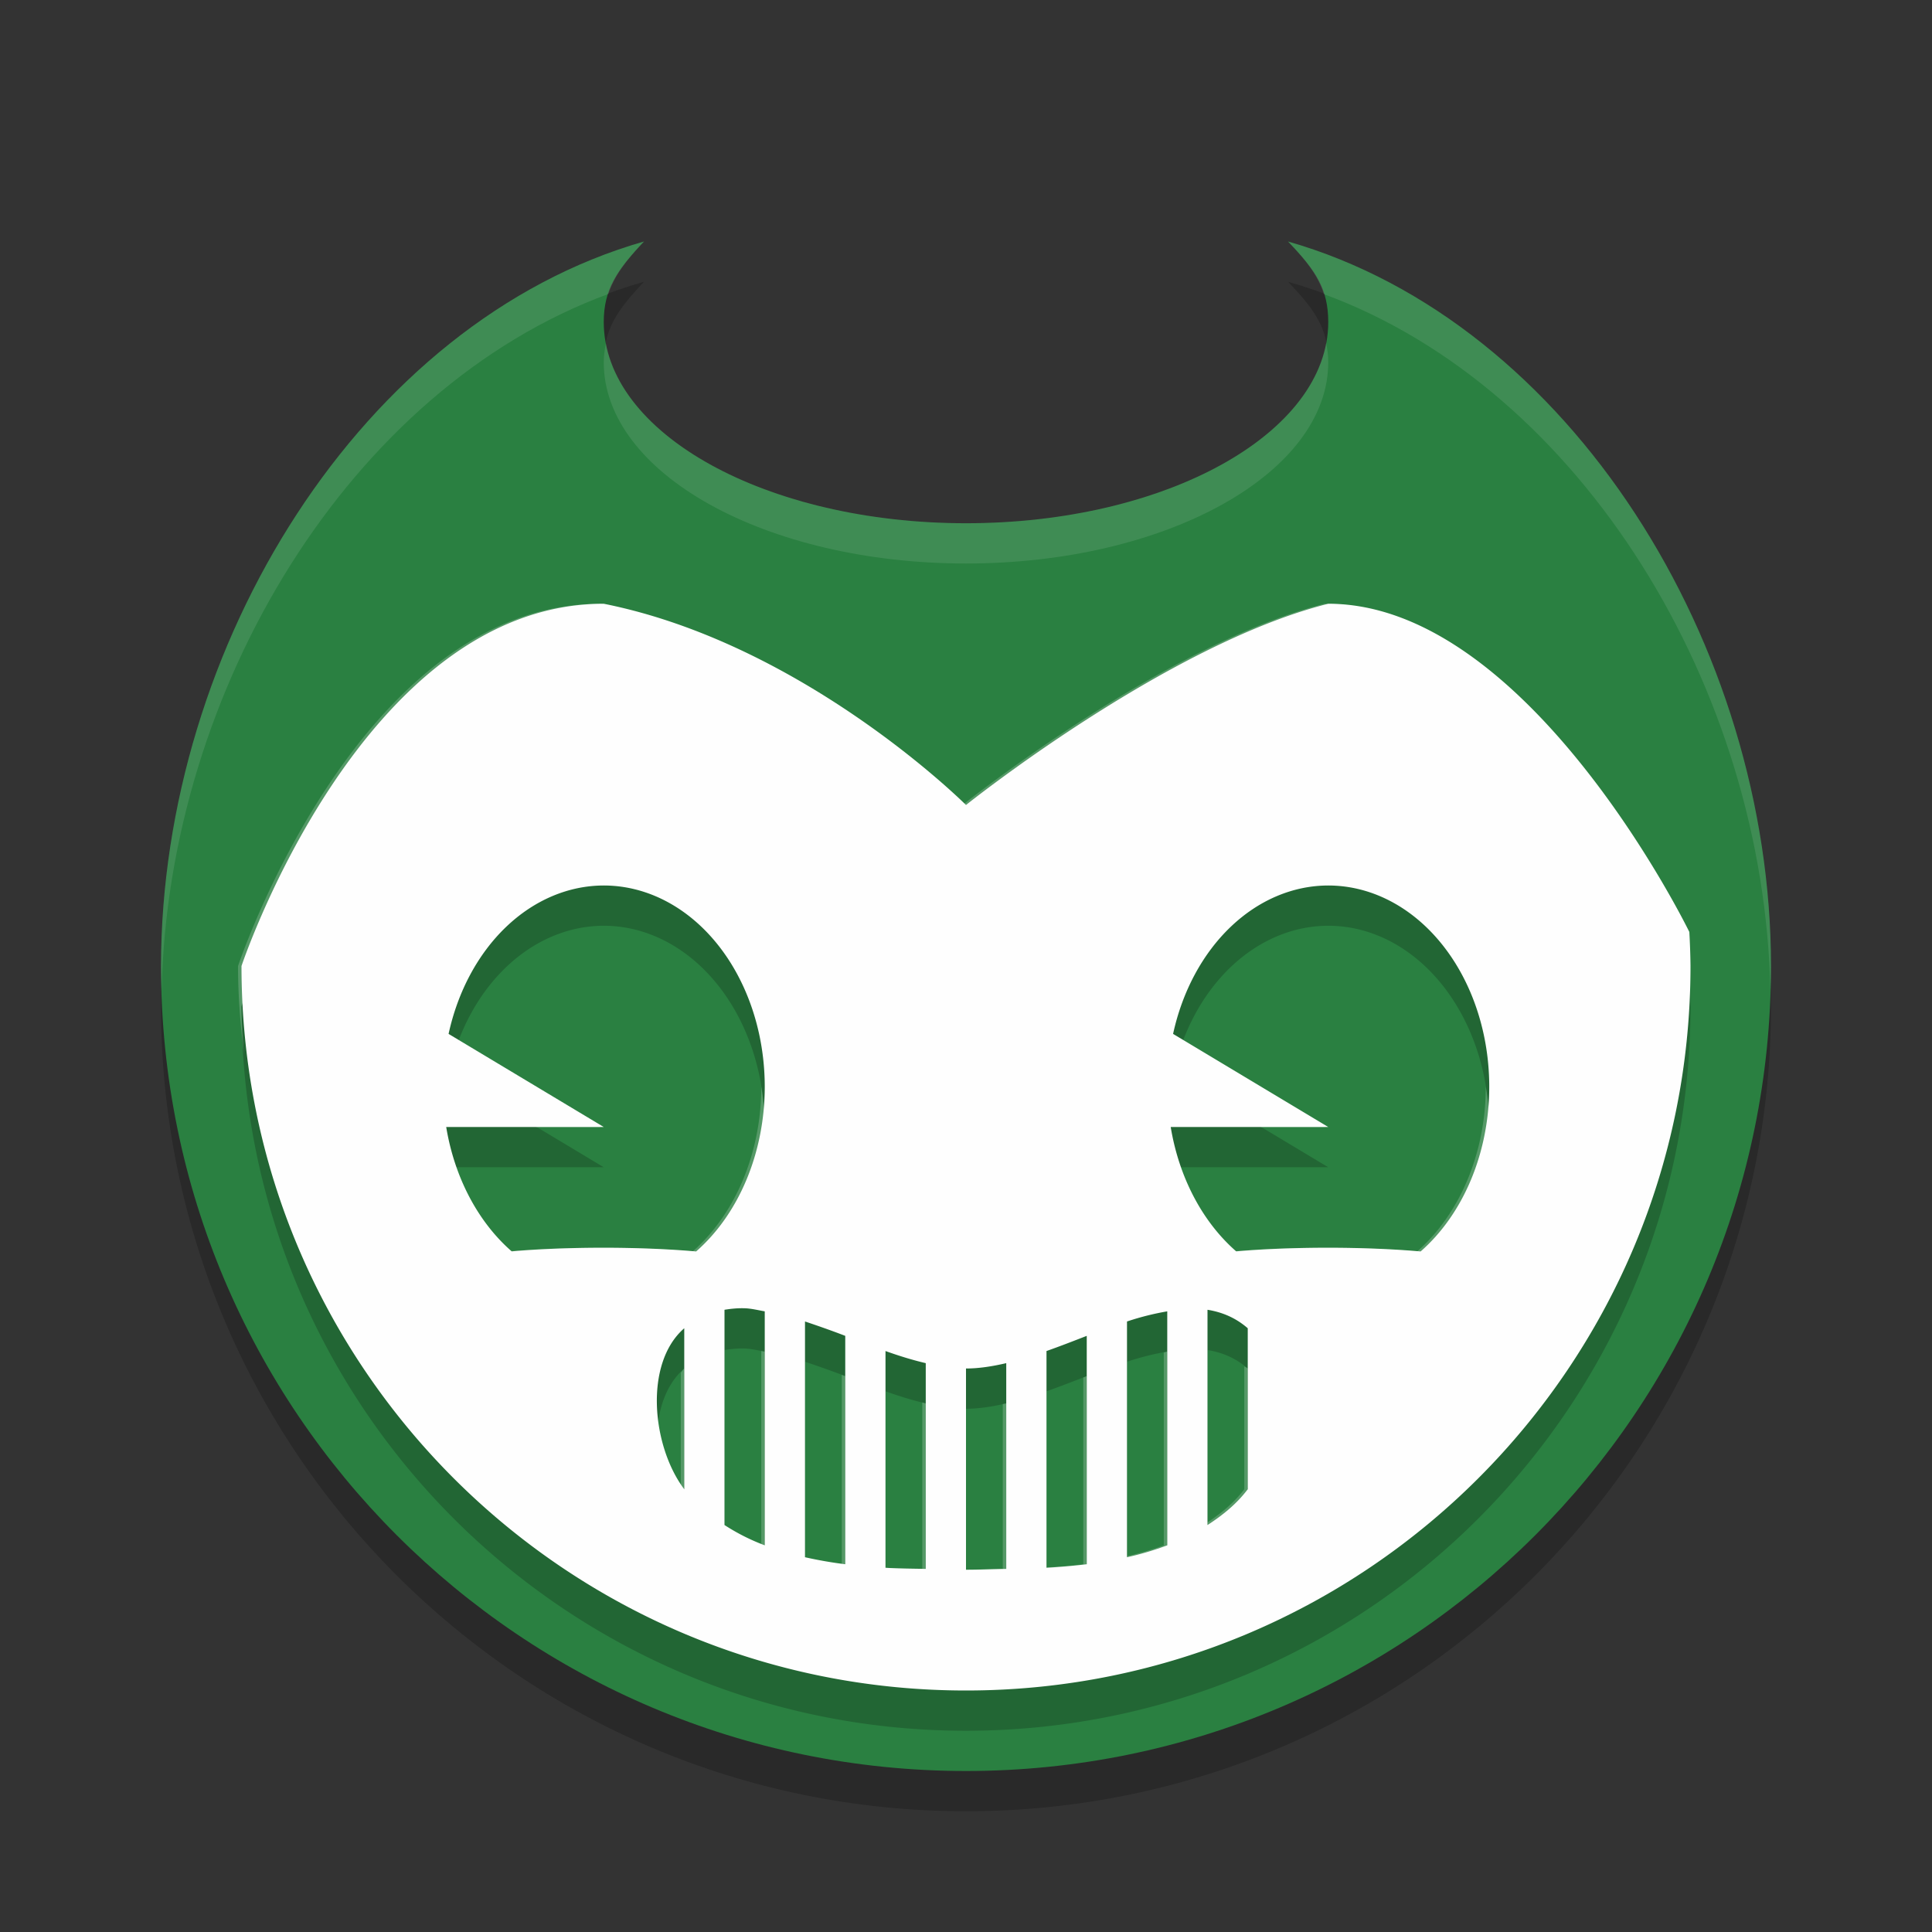 <?xml version="1.0" encoding="UTF-8" standalone="no"?>
<svg
   xmlns:dc="http://purl.org/dc/elements/1.1/"
   xmlns:cc="http://creativecommons.org/ns#"
   xmlns:rdf="http://www.w3.org/1999/02/22-rdf-syntax-ns#"
   xmlns:svg="http://www.w3.org/2000/svg"
   xmlns="http://www.w3.org/2000/svg"
   xmlns:sodipodi="http://sodipodi.sourceforge.net/DTD/sodipodi-0.dtd"
   xmlns:inkscape="http://www.inkscape.org/namespaces/inkscape"
   width="48"
   height="48"
   version="1.1"
   id="svg14"
   sodipodi:docname="bendy-and-the-ink-machine.svg"
   inkscape:version="0.92.5 (2060ec1f9f, 2020-04-08)">
  <rect width="100%" height="100%" fill="#333333" stroke="none"/>
  <defs
     id="defs18" />
  <sodipodi:namedview
     pagecolor="#fefefe"
     bordercolor="#33994e"
     borderopacity="1"
     objecttolerance="10"
     gridtolerance="10"
     guidetolerance="10"
     inkscape:pageopacity="0"
     inkscape:pageshadow="2"
     inkscape:window-width="783"
     inkscape:window-height="480"
     id="namedview16"
     showgrid="false"
     inkscape:zoom="4.9166667"
     inkscape:cx="24"
     inkscape:cy="24"
     inkscape:window-x="0"
     inkscape:window-y="28"
     inkscape:window-maximized="0"
     inkscape:current-layer="svg14" />
  <path
     style="opacity:0.2"
     d="M 32,7 C 32.697,7.723 32.998,8.18 33,9 33,11.761 28.971,14 24,14 19.029,14 15,11.761 15,9 15.002,8.191 15.322,7.716 16,7 9,9 4.01,17.043 4,25 4,36.046 12.954,45 24,45 35.046,45 44,36.046 44,25 43.997,17.024 39,9 32,7 Z"
     id="path2" />
  <path
     style="fill:#2a8041;fill-opacity:1"
     d="M 32,6 C 32.697,6.723 32.998,7.179 33,8 33,10.761 28.971,13 24,13 19.029,13 15,10.761 15,8 15.002,7.191 15.322,6.716 16,6 9,8 4.01,16.043 4,24 4,35.046 12.954,44 24,44 35.046,44 44,35.046 44,24 43.997,16.024 39,8 32,6 Z"
     id="path4" />
  <path
     style="opacity:0.2"
     d="M 15,16 C 9,16 6,25 6,25 6,34.941 14.059,43 24,43 33.941,43 42,34.941 42,25 41.997,24.718 41.987,24.436 41.971,24.154 41.971,24.154 38,16 33,16 29,17 24,21 24,21 24,21 20,17 15,16 Z M 15,23 A 4,5 0 0 1 19,28 4,5 0 0 1 17.295,32.092 4,0.5 0 0 0 15,32 4,0.5 0 0 0 12.713,32.09 4,5 0 0 1 11.086,29 H 15 L 11.145,26.687 A 4,5 0 0 1 15,23 Z M 33,23 A 4,5 0 0 1 37,28 4,5 0 0 1 35.295,32.092 4,0.5 0 0 0 33,32 4,0.5 0 0 0 30.713,32.09 4,5 0 0 1 29.086,29 H 33 L 29.145,26.687 A 4,5 0 0 1 33,23 Z M 18.514,33.504 C 18.671,33.51 18.837,33.552 19,33.58 V 39.393 C 18.641,39.259 18.309,39.089 18,38.889 V 33.541 C 18.167,33.514 18.337,33.497 18.514,33.504 Z M 30,33.541 C 30.359,33.599 30.696,33.736 31,34 V 38 C 30.725,38.365 30.377,38.645 30,38.889 Z M 29,33.58 V 39.393 C 28.68,39.512 28.347,39.613 28,39.689 V 33.832 C 28.343,33.717 28.675,33.636 29,33.58 Z M 20,33.832 C 20.328,33.942 20.663,34.059 21,34.189 V 39.863 C 20.66,39.821 20.327,39.762 20,39.689 Z M 17,34 V 38 C 16.197,36.936 15.993,34.874 17,34 Z M 27,34.189 V 39.863 C 26.668,39.904 26.334,39.931 26,39.951 V 34.566 C 26.335,34.448 26.666,34.319 27,34.189 Z M 22,34.566 C 22.336,34.686 22.67,34.79 23,34.867 V 39.979 C 22.665,39.972 22.342,39.972 22,39.951 Z M 25,34.867 V 39.979 C 24.665,39.985 24.317,40 24,40 V 35 C 24.325,35 24.66,34.946 25,34.867 Z"
     id="path6" />
  <path
     style="fill:#fefefe;fill-opacity:1"
     d="M 15,15 C 9,15 6,24 6,24 6,33.941 14.059,42 24,42 33.941,42 42,33.941 42,24 41.997,23.718 41.987,23.436 41.971,23.154 41.971,23.154 38,15 33,15 29,16 24,20 24,20 24,20 20,16 15,15 Z M 15,22 A 4,5 0 0 1 19,27 4,5 0 0 1 17.295,31.092 4,0.5 0 0 0 15,31 4,0.5 0 0 0 12.713,31.09 4,5 0 0 1 11.086,28 H 15 L 11.145,25.687 A 4,5 0 0 1 15,22 Z M 33,22 A 4,5 0 0 1 37,27 4,5 0 0 1 35.295,31.092 4,0.5 0 0 0 33,31 4,0.5 0 0 0 30.713,31.09 4,5 0 0 1 29.086,28 H 33 L 29.145,25.687 A 4,5 0 0 1 33,22 Z M 18.514,32.504 C 18.671,32.51 18.837,32.552 19,32.58 V 38.393 C 18.641,38.259 18.309,38.089 18,37.889 V 32.541 C 18.167,32.514 18.337,32.497 18.514,32.504 Z M 30,32.541 C 30.359,32.599 30.696,32.736 31,33 V 37 C 30.725,37.365 30.377,37.645 30,37.889 Z M 29,32.58 V 38.393 C 28.68,38.512 28.347,38.613 28,38.689 V 32.832 C 28.343,32.717 28.675,32.636 29,32.58 Z M 20,32.832 C 20.328,32.942 20.663,33.059 21,33.189 V 38.863 C 20.66,38.821 20.327,38.762 20,38.689 Z M 17,33 V 37 C 16.197,35.936 15.993,33.874 17,33 Z M 27,33.189 V 38.863 C 26.668,38.904 26.334,38.931 26,38.951 V 33.566 C 26.335,33.448 26.666,33.319 27,33.189 Z M 22,33.566 C 22.336,33.686 22.67,33.79 23,33.867 V 38.979 C 22.665,38.972 22.342,38.972 22,38.951 Z M 25,33.867 V 38.979 C 24.665,38.985 24.317,39 24,39 V 34 C 24.325,34 24.66,33.946 25,33.867 Z"
     id="path8" />
  <path
     style="opacity:0.1;fill:#fefefe"
     d="M 16,6 C 9,8 4.01,16.043 4,24 4,24.206 4.01,24.409 4.016,24.613 4.176,17.124 8.697,9.661 15.117,7.303 15.261,6.862 15.542,6.483 16,6 Z M 32,6 C 32.473,6.491 32.75,6.864 32.889,7.307 39.306,9.666 43.831,17.111 43.984,24.613 43.991,24.409 44,24.206 44,24 43.997,16.024 39,8 32,6 Z M 32.949,8.523 C 32.478,11.039 28.652,13 24,13 19.354,13 15.532,11.044 15.053,8.533 15.024,8.68 15,8.829 15,9 15,11.761 19.029,14 24,14 28.971,14 33,11.761 33,9 33,8.824 32.978,8.672 32.949,8.523 Z"
     id="path10" />
  <path
     style="opacity:0.2;fill:#fefefe"
     d="M 14.914,15 C 8.914,15 5.914,24 5.914,24 5.914,24.742 5.973,25.468 6.061,26.186 6.035,25.792 6,25.4 6,25 6,25 9,16 15,16 20,17 24,21 24,21 24,21 29,17 33,16 37.895,16 41.75,23.718 41.912,24.047 41.912,24.031 41.914,24.016 41.914,24 41.911,23.718 41.901,23.436 41.885,23.154 41.885,23.154 37.914,15 32.914,15 28.914,16 23.914,20 23.914,20 23.914,20 19.914,16 14.914,15 Z M 11.385,25.883 A 4,5 0 0 0 11.145,26.687 L 13.332,28 H 14.914 Z M 29.385,25.883 A 4,5 0 0 0 29.145,26.687 L 31.332,28 H 32.914 Z M 18.914,27 A 4,5 0 0 1 17.209,31.092 4,0.5 0 0 0 14.914,31 4,0.5 0 0 0 12.627,31.09 4,5 0 0 1 11.26,29 H 11.086 A 4,5 0 0 0 12.713,32.09 4,0.5 0 0 1 15,32 4,0.5 0 0 1 17.295,32.092 4,5 0 0 0 19,28 4,5 0 0 0 18.914,27 Z M 36.914,27 A 4,5 0 0 1 35.209,31.092 4,0.5 0 0 0 32.914,31 4,0.5 0 0 0 30.627,31.09 4,5 0 0 1 29.26,29 H 29.086 A 4,5 0 0 0 30.713,32.09 4,0.5 0 0 1 33,32 4,0.5 0 0 1 35.295,32.092 4,5 0 0 0 37,28 4,5 0 0 0 36.914,27 Z M 18.914,33.566 V 38.393 C 18.587,38.271 18.286,38.115 18,37.938 V 38.889 C 18.309,39.089 18.641,39.259 19,39.393 V 33.58 C 18.971,33.575 18.943,33.572 18.914,33.566 Z M 29,33.58 C 28.972,33.585 28.942,33.596 28.914,33.602 V 38.393 C 28.621,38.502 28.315,38.59 28,38.664 V 39.689 C 28.347,39.613 28.68,39.512 29,39.393 Z M 30.914,33.945 V 37 C 30.661,37.336 30.342,37.594 30,37.824 V 38.889 C 30.377,38.645 30.725,38.365 31,38 V 34 C 30.973,33.976 30.942,33.967 30.914,33.945 Z M 17,34 C 16.966,34.029 16.945,34.07 16.914,34.102 V 37 C 16.641,36.638 16.444,36.156 16.334,35.648 16.298,36.489 16.548,37.401 17,38 Z M 20.914,34.158 V 38.863 C 20.603,38.825 20.3,38.769 20,38.705 V 39.689 C 20.327,39.762 20.66,39.821 21,39.863 V 34.189 C 20.971,34.178 20.943,34.169 20.914,34.158 Z M 27,34.189 C 26.971,34.201 26.943,34.212 26.914,34.223 V 38.863 C 26.611,38.901 26.305,38.924 26,38.943 V 39.951 C 26.334,39.931 26.668,39.904 27,39.863 Z M 22.914,34.842 V 38.979 C 22.608,38.973 22.31,38.969 22,38.953 V 39.951 C 22.342,39.972 22.665,39.972 23,39.979 V 34.867 C 22.972,34.861 22.942,34.849 22.914,34.842 Z M 25,34.867 C 24.971,34.874 24.943,34.876 24.914,34.883 V 38.979 C 24.607,38.984 24.294,38.996 24,38.998 V 40 C 24.317,40 24.665,39.985 25,39.979 Z"
     id="path12" />
</svg>

